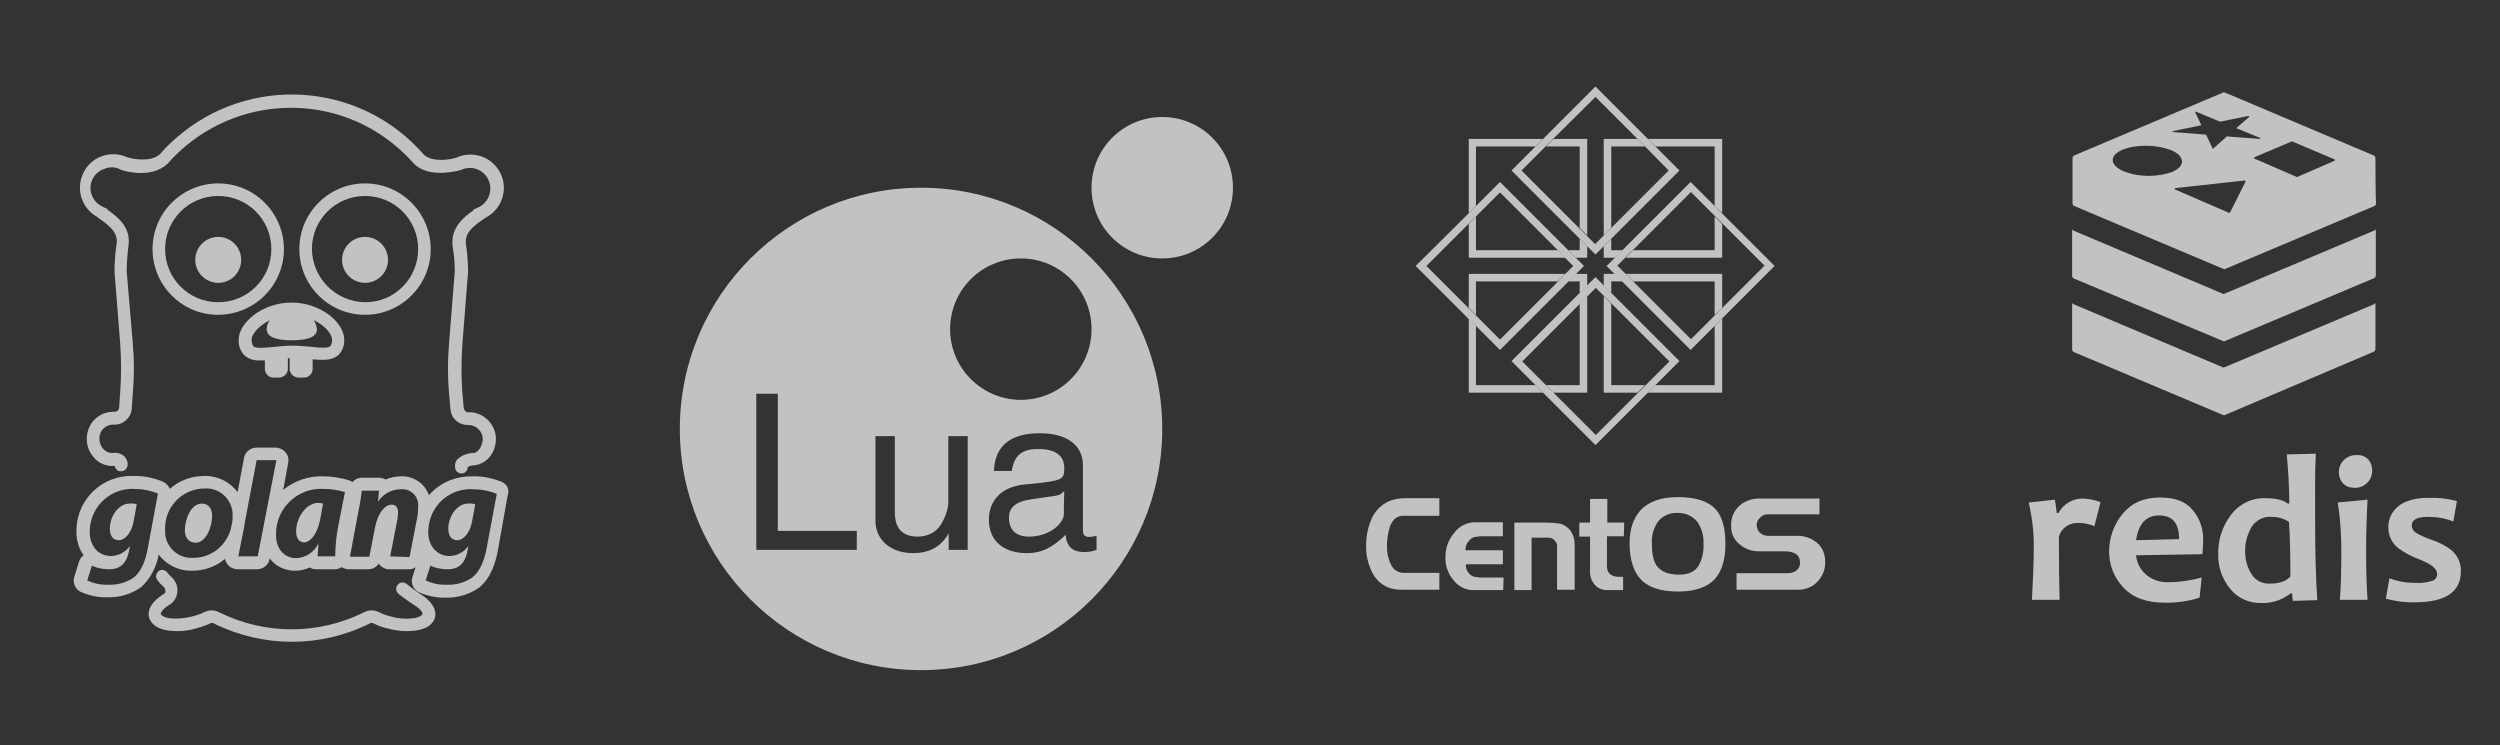 <?xml version="1.0" encoding="utf-8"?>
<!-- Generator: Adobe Illustrator 21.1.0, SVG Export Plug-In . SVG Version: 6.00 Build 0)  -->
<svg version="1.1" id="Layer_1" xmlns="http://www.w3.org/2000/svg" xmlns:xlink="http://www.w3.org/1999/xlink" x="0px" y="0px"
	 viewBox="0 0 696.5 207.6" style="enable-background:new 0 0 696.5 207.6;" xml:space="preserve">
<rect x="0" y="0" width="696.5" height="207.6" fill="#333333" stroke="none"/>
<style type="text/css">
	.st0{fill:none;}
	.st1{opacity:0.7;fill:#FFFFFF;enable-background:new    ;}
	.st2{opacity:0.7;}
	.st3{fill:#FFFFFF;}
	.st4{opacity:0.7;fill:#FFFFFF;}
</style>
<title>golang-centos-redis</title>
<rect class="st0" width="696.5" height="207.6"/>
<g>
	<path id="text5083-9" class="st1" d="M401,164.3h-10.7c-1.1,0-2.2-0.2-3.2-0.5c-2.2-0.8-3.9-2.4-4.9-4.5c-1.1-2.3-1.7-4.9-1.6-7.4
		c0-2.5,0.5-5,1.5-7.3c0.9-2.1,2.5-3.8,4.5-4.8c1.5-0.7,3.1-1,4.7-1h9.7v4.9h-10.1c-1.6,0-2.8,0.9-3.6,2.8c-0.6,1.8-0.9,3.8-0.9,5.7
		c0,1.7,0.3,3.4,1.1,5c0.6,1.5,2,2.4,3.6,2.4h9.9L401,164.3 M418.8,164.4h-8.5c-2.1,0-4.1-1.1-5.4-2.8c-1.5-1.8-2.3-4.1-2.2-6.4
		c0-2.5,0.8-4.9,2.5-6.8c1.3-1.8,3.4-2.8,5.5-2.9h8v3.9h-5.9c-0.6,0-1.3,0.1-1.9,0.2c-0.5,0.1-1,0.4-1.4,0.8
		c-0.8,0.8-1.3,1.8-1.2,2.9h10.4v3.9h-10.3c0,0.5,0,1,0.2,1.5c0.2,0.5,0.5,0.9,0.8,1.2c0.4,0.4,0.9,0.7,1.4,0.8
		c0.7,0.1,1.3,0.2,2,0.2h6.1L418.8,164.4 M438.6,164.3h-4.8v-12.3c0-0.3-0.1-0.6-0.2-0.8c-0.2-0.3-0.4-0.5-0.6-0.8
		c-0.4-0.4-1-0.6-1.6-0.6h-4.7v14.6h-4.8v-18.8h9.2c1.2,0,2.4,0.1,3.6,0.3c1.1,0.3,2.1,1,2.8,1.9c0.8,1.1,1.2,2.4,1.2,3.8V164.3
		 M452.4,149.4h-4.7v8.6c0,0.7,0.3,1.4,0.8,1.9c0.6,0.5,1.5,0.8,2.3,0.8h1.4v3.7h-4.5c-1.3,0-2.6-0.5-3.4-1.5
		c-0.5-0.6-0.9-1.2-1.1-2c-0.2-0.8-0.3-1.7-0.2-2.6v-8.8h-3v-3.9h3v-6.6h4.8v6.6h4.7L452.4,149.4 M480.7,151.6
		c0,4.9-1.3,8.5-3.9,10.6c-2.1,1.7-5.2,2.6-9.3,2.6c-4.5,0-7.8-1-10-3c-2.3-2.2-3.5-5.7-3.5-10.5c0-3.9,1.1-7,3.1-9.2
		c2.3-2.4,5.7-3.6,10.3-3.6c5,0,8.5,1.1,10.6,3.4C479.8,143.9,480.7,147.1,480.7,151.6 M474.6,151.4c0.1-2.1-0.5-4.2-1.7-6
		c-1.4-1.7-3.5-2.6-5.6-2.5c-2.2-0.1-4.3,0.9-5.5,2.6c-1.1,1.7-1.7,3.7-1.6,5.8c0,2.7,0.4,4.8,1.2,6.1c1.2,1.8,3.3,2.7,6.4,2.7
		c2.7,0,4.5-0.9,5.5-2.6C474.3,155.6,474.7,153.5,474.6,151.4 M508.5,156.4c0.1,2.1-0.7,4.1-2.1,5.6c-1.4,1.5-3.3,2.3-5.4,2.3h-17.2
		v-4.6H498c0.8,0,1.7-0.2,2.4-0.7c0.7-0.5,1.1-1.3,1.1-2.2c0-2.2-1.5-3.2-4.4-3.2H490c-2,0-3.9-0.7-5.4-2c-1.5-1.2-2.4-3.1-2.3-5.1
		c-0.1-2.1,0.7-4.1,2.2-5.5c1.6-1.5,3.8-2.2,6-2.1h16.4v4.4h-14.5c-0.8,0-1.5,0.3-2,0.9c-0.6,0.5-1,1.2-1,2c0,0.8,0.3,1.6,0.9,2.2
		c0.6,0.6,1.5,0.9,2.3,0.9h7.9c2.1-0.1,4.2,0.6,5.8,2C507.7,152.5,508.5,154.4,508.5,156.4"/>
	<g class="st2">
		<polygon class="st0" points="450,76.3 447.7,74.1 450,71.8 446.8,71.8 446.8,68.6 444.5,70.8 442.2,68.6 442.2,71.8 439,71.8 
			441.3,74.1 439,76.3 442.2,76.3 442.2,79.6 444.5,77.3 446.8,79.6 446.8,76.3 		"/>
		<polygon class="st3" points="442.2,68.6 440.1,66.5 440.1,69.7 436.9,69.7 439,71.8 442.2,71.8 		"/>
		<polygon class="st3" points="432.8,38.7 430.7,40.8 440.1,40.8 440.1,63.5 442.2,65.6 442.2,38.7 		"/>
		<polygon class="st3" points="411.2,57.4 411.2,40.8 427.8,40.8 429.9,38.7 409.2,38.7 409.2,59.4 		"/>
		<polygon class="st3" points="409.2,62.4 409.2,71.8 436.1,71.8 434,69.7 411.2,69.7 411.2,60.3 		"/>
		<polygon class="st3" points="450,71.8 452.1,69.7 448.9,69.7 448.9,66.5 446.8,68.6 446.8,71.8 		"/>
		<polygon class="st3" points="479.8,62.4 477.7,60.3 477.7,69.7 455,69.7 452.9,71.8 479.8,71.8 		"/>
		<polygon class="st3" points="461.2,40.8 477.7,40.8 477.7,57.4 479.8,59.4 479.8,38.7 459.1,38.7 		"/>
		<polygon class="st3" points="456.2,38.7 446.8,38.7 446.8,65.6 448.9,63.5 448.9,40.8 458.3,40.8 		"/>
		<polygon class="st3" points="479.8,88.7 477.7,90.8 477.7,107.3 461.2,107.3 459.1,109.4 479.8,109.4 		"/>
		<polygon class="st3" points="456.2,109.4 458.3,107.3 448.9,107.3 448.9,84.6 446.8,82.5 446.8,109.4 		"/>
		<polygon class="st3" points="452.1,78.4 450,76.3 446.8,76.3 446.8,79.6 448.9,81.7 448.9,78.4 		"/>
		<polygon class="st3" points="479.8,85.8 479.8,76.3 452.9,76.3 455,78.4 477.7,78.4 477.7,87.8 		"/>
		<polygon class="st3" points="439,76.3 436.9,78.4 440.1,78.4 440.1,81.7 442.2,79.6 442.2,76.3 		"/>
		<polygon class="st3" points="409.2,85.8 411.2,87.8 411.2,78.4 434,78.4 436.1,76.3 409.2,76.3 		"/>
		<polygon class="st3" points="427.8,107.3 411.2,107.3 411.2,90.8 409.2,88.7 409.2,109.4 429.9,109.4 		"/>
		<polygon class="st3" points="432.8,109.4 442.2,109.4 442.2,82.5 440.1,84.6 440.1,107.3 430.7,107.3 		"/>
		<path class="st3" d="M411.2,90.8l6.7,6.7l19-19l2.1-2.1l2.3-2.3l-2.3-2.3l-2.1-2.1l-19-19l-6.7,6.7l-2.1,2.1l-14.7,14.6l14.6,14.6
			L411.2,90.8z M417.9,53.6L434,69.7l2,2.1l2.3,2.3l-2.3,2.3l-2,2.1l-16.1,16.1l-6.7-6.7l-2.1-2.1l-11.7-11.7l11.7-11.7l2.1-2.1
			L417.9,53.6z"/>
		<path class="st3" d="M427.8,40.8l-6.7,6.7l19,19l2.1,2.1l2.3,2.3l2.3-2.3l2.1-2.1l19-19l-6.7-6.7l-2.1-2.1l-14.6-14.6l-14.6,14.6
			L427.8,40.8z M464.9,47.5l-16.1,16.1l-2.1,2.1l-2.3,2.3l-2.3-2.3l-2.1-2.1l-16.1-16.1l6.7-6.7l2.1-2.1L444.5,27l11.7,11.7l2.1,2.1
			L464.9,47.5z"/>
		<path class="st3" d="M477.7,57.4l-6.7-6.7l-19,19l-2.1,2.1l-2.3,2.3l2.3,2.3l2.1,2.1l19,19l6.7-6.7l2.1-2.1l14.6-14.6l-14.6-14.6
			L477.7,57.4z M471.1,94.5L455,78.4l-2.1-2.1l-2.3-2.3l2.3-2.3l2.1-2.1l16.1-16.1l6.7,6.7l2.1,2.1l11.7,11.7l-11.7,11.7l-2.1,2.1
			L471.1,94.5z"/>
		<path class="st3" d="M461.2,107.3l6.7-6.7l-19-19l-2.1-2.1l-2.3-2.3l-2.3,2.3l-2.1,2.1l-19,19l6.7,6.7l2.1,2.1l14.6,14.6
			l14.6-14.6L461.2,107.3z M424.1,100.7l16.1-16.1l2.1-2.1l2.3-2.3l2.3,2.3l2.1,2.1l16.1,16.1l-6.7,6.7l-2.1,2.1l-11.7,11.7
			l-11.7-11.7l-2.1-2.1L424.1,100.7z"/>
	</g>
</g>
<g id="Layer_2-2" class="st2">
	<g id="Layer_1-2-2">
		<path class="st3" d="M79.1,69.4c0-10.1-8.2-18.3-18.3-18.3c-10.1,0-18.3,8.2-18.3,18.3c0,10.1,8.2,18.3,18.2,18.3l0,0
			C70.9,87.7,79.1,79.5,79.1,69.4z M60.8,84.2c-8.2,0-14.8-6.6-14.8-14.8c0-8.2,6.6-14.8,14.8-14.8c8.2,0,14.8,6.6,14.8,14.8
			S69,84.2,60.8,84.2C60.8,84.2,60.8,84.2,60.8,84.2z"/>
		<circle class="st3" cx="60.8" cy="72.4" r="6.4"/>
		<path class="st3" d="M120,69.4c0-10.1-8.2-18.3-18.3-18.3s-18.3,8.2-18.3,18.3c0,10.1,8.2,18.3,18.3,18.3c0,0,0,0,0,0l0,0
			C111.8,87.7,120,79.5,120,69.4z M86.9,69.4c0-8.2,6.6-14.8,14.8-14.8c8.2,0,14.8,6.6,14.8,14.8c0,8.2-6.6,14.8-14.7,14.8h-0.1
			C93.6,84.1,87,77.5,86.9,69.4L86.9,69.4z"/>
		<circle class="st3" cx="101.7" cy="72.4" r="6.4"/>
		<path class="st3" d="M83.2,105.2h1.5c1.3,0,2.4-1.1,2.4-2.4v-2.7c3,0.3,5.5,0.3,7.2-1.2c1.1-1.1,1.7-2.7,1.6-4.3
			c0-4.7-6.5-10.3-14.7-10.3s-14.7,5.7-14.7,10.3c-0.1,1.7,0.5,3.3,1.7,4.5c1.2,1,2.7,1.4,4.2,1.3h1.4v2.5c0.1,1.3,1.1,2.3,2.4,2.3
			h1.5c1.3,0,2.5-1.1,2.5-2.4v-3h0.5v3.1C80.8,104.2,81.9,105.2,83.2,105.2z M70.6,96.5c-0.4-0.6-0.5-1.2-0.5-1.9
			c0-1.5,2-3.9,5.1-5.4c-0.6,0.7-0.9,1.6-0.9,2.5c0,2.4,3.1,3.1,7,3.1s7-0.7,7-3.1c-0.1-0.9-0.4-1.8-0.9-2.5
			c3.2,1.5,5.1,3.9,5.1,5.4c0.1,0.6-0.1,1.2-0.4,1.8c-0.7,0.7-3.2,0.5-5.5,0.2c-1.6-0.1-3.3-0.3-5.3-0.3c-1.8,0-3.6,0.2-5.4,0.4
			C73.6,96.9,71.3,97.1,70.6,96.5L70.6,96.5z"/>
		<path class="st3" d="M27.2,60.6L27.2,60.6c3.3,2.2,5.7,4.2,5.3,7.2c-0.4,2.6-0.6,5.3-0.6,7.9l1.6,20.2c0.3,4.4,0.3,8.8,0,13.2
			l-0.3,4.4c0,0.7-0.6,1.2-1.2,1.2c-0.9,0-1.9,0.1-2.8,0.4c-2.4,0.8-4.2,2.8-4.8,5.3c-0.6,2.5,0,5.1,1.7,7c1.4,1.7,3.6,2.6,5.8,2.4
			H32c0.1,0.8,0.7,1.4,1.4,1.5h0.3c0.9,0,1.6-0.6,1.8-1.4c0.2-1-0.1-1.9-0.8-2.7c-0.8-0.8-2.1-1.2-3.2-1c-1.1,0.1-2.1-0.4-2.8-1.2
			c-0.9-1.1-1.2-2.5-0.9-3.8c0.3-1.3,1.3-2.3,2.5-2.7c0.5-0.2,1-0.2,1.5-0.2c2.5,0.1,4.7-1.9,4.9-4.4l0.3-4.4
			c0.4-4.6,0.4-9.2,0-13.8l-1.7-20c0-2.4,0.2-4.9,0.5-7.3c0.7-5-2.9-7.9-5.9-10v-0.2l-1.3-0.6c-2.4-1.1-3.8-3.7-3.3-6.3
			c0.4-2,1.9-3.7,3.9-4.3c1.5-0.6,3.1-0.5,4.5,0.3l0.6,0.2c1.7,0.5,8.3,2,12.4-1.9c16.6-18.9,45.4-20.9,64.3-4.3
			c1.6,1.4,3,2.8,4.4,4.4c3.8,3.6,10.2,2.3,12.1,1.9l0,0l0.8-0.2c1.4-0.7,3.1-0.8,4.5-0.3c1.9,0.7,3.3,2.3,3.7,4.3
			c0.5,2.6-0.8,5.3-3.3,6.4l-1.3,0.6v0.2c-2.9,2-6.4,5-5.8,10c0.4,2.3,0.6,4.7,0.6,7l-1.6,20.2c-0.4,4.6-0.4,9.2,0,13.8l0.4,4.4
			c0.2,2.6,2.4,4.5,5,4.4c2.2,0,4,1.8,4,4c0,0.4-0.1,0.7-0.2,1.1c-0.3,1.2-1.2,2.6-2.3,2.7c-1.8,0-3.5,0.7-4.7,1.9
			c-0.4,0.5-0.6,1.2-0.5,1.9c-0.1,1,0.6,1.8,1.6,1.9c1,0.1,1.8-0.6,1.9-1.6c0-0.1,0-0.1,0-0.2c0.7-0.3,1.4-0.5,2.2-0.5
			c2.7-0.5,4.8-2.6,5.4-5.3c1.1-4-1.3-8.1-5.3-9.2c-0.6-0.2-1.3-0.3-1.9-0.2l0,0c-0.7,0.1-1.4-0.5-1.5-1.2l-0.4-4.4
			c-0.3-4.4-0.3-8.8,0-13.2l1.6-20.3c0-2.6-0.2-5.2-0.6-7.8c-0.4-3.1,2-5,5.4-7.3c4.6-2.3,6.5-7.9,4.2-12.5
			c-1.1-2.1-2.9-3.8-5.2-4.6c-2.3-0.8-4.8-0.7-7,0.3l0,0c-2.1,0.7-6.8,1.3-9.1-0.8C100.4,22.7,69.4,20.6,49,38.5
			c-1.6,1.4-3.1,2.9-4.4,4.4c-2.3,2.2-7,1.6-9.2,0.9l0,0c-2.2-1-4.7-1.1-7-0.3c-4.8,1.7-7.3,7.1-5.6,11.9c0.8,2.2,2.4,4.1,4.6,5.2
			L27.2,60.6z"/>
		<path class="st3" d="M117.1,165.5c-0.3-0.2-2.2-1.5-3.8-2.8c-0.7-0.6-1.8-0.6-2.5,0.2c-0.6,0.7-0.6,1.8,0.2,2.5
			c0.1,0.1,0.1,0.1,0.2,0.2l0,0c0.8,0.6,3.5,2.6,4.1,2.9c2,1.2,2.5,2.3,2.4,2.6s-0.7,0.8-2.2,1.1c-2.1,0.3-4.3,0.2-6.4-0.4
			c-1.3-0.3-2.5-0.7-3.6-1.3c-1.3-0.6-2.8-0.6-4.1,0.1c-12.7,6.3-27.6,6.3-40.3,0c-1.3-0.7-2.8-0.7-4.1-0.1c-1.2,0.6-2.4,1-3.7,1.3
			c-2.1,0.5-4.2,0.7-6.3,0.4c-1.5-0.3-2.1-0.8-2.2-1.1s0.4-1.4,2.4-2.6c1.2-0.7,2-2,2.2-3.4c0.2-1.5-0.3-2.9-1.3-4l-0.5-0.5
			c-0.4-0.4-0.7-0.7-1-1.1c-0.6-0.8-1.7-1-2.4-0.4s-1,1.7-0.4,2.4l0.1,0.2c0.4,0.5,0.8,1,1.3,1.4l0.5,0.5c0.3,0.3,0.4,0.7,0.4,1.1
			c0,0.3-0.2,0.7-0.5,0.8c-3.1,1.9-4.6,4.2-4.1,6.4c0.3,1.1,1.2,3,4.9,3.7c2.6,0.4,5.3,0.3,7.8-0.4c1.5-0.4,3-0.9,4.3-1.5
			c0.3-0.2,0.7-0.2,1.1,0c13.7,6.8,29.8,6.8,43.4,0c0.3-0.2,0.7-0.2,1.1,0c1.4,0.7,2.9,1.2,4.4,1.5c2.6,0.7,5.2,0.8,7.8,0.4
			c3.7-0.7,4.7-2.6,4.9-3.7C121.7,169.8,120.2,167.4,117.1,165.5z"/>
		<path class="st3" d="M30.6,147.3c0,1.9,0.8,3.2,2.5,3.2c1.7,0,3.5-2,4.1-5.1l0.9-4.9c-0.6-0.2-1.3-0.3-2-0.2
			C33,140.3,30.6,143.9,30.6,147.3z"/>
		<path class="st3" d="M56.2,140.3c-3.1,0-4.7,4.6-4.7,7.4c0,2.1,1.1,3.5,3,3.5c2.9,0,4.6-4.4,4.6-7.5
			C59.1,142.1,58.4,140.3,56.2,140.3z"/>
		<path class="st3" d="M82.5,148c0,1.8,0.7,3.1,2.2,3.1s3.6-1.8,4.5-6.4l0.8-4.4c-0.5-0.1-1-0.2-1.5-0.2
			C85,140.3,82.5,144.5,82.5,148z"/>
		<path class="st3" d="M139.7,134.2c-2.6-1-5.4-1.6-8.1-1.5c-4.3-0.1-8.4,1.5-11.4,4.5c-0.3,0.3-0.5,0.5-0.7,0.8
			c-1.1-3.3-4.3-5.4-7.7-5.3c-1.5,0-3,0.3-4.4,0.9c-0.5-0.3-1.1-0.5-1.8-0.5h-4.8c-1,0-1.9,0.4-2.6,1.2c-0.3-0.2-0.6-0.4-1-0.5
			c-2.3-0.7-4.7-1.1-7.2-1.1c-4-0.1-8,1.2-11.1,3.8l1.4-7.6c0.4-1.9-0.9-3.7-2.8-4.1c-0.2,0-0.5-0.1-0.7-0.1h-5.3
			c-1.7,0-3.2,1.2-3.5,2.8l-1.8,9.6c-2.2-2.9-5.6-4.6-9.3-4.5c-3.6,0-7,1.3-9.6,3.6c-0.4-1-1.2-1.7-2.1-2.1c-2.6-1-5.4-1.6-8.1-1.5
			c-8.4-0.3-15.4,6.2-15.8,14.6c0,0.4,0,0.7,0,1.1c0,2.3,0.7,4.6,2,6.4c-0.6,0.4-1,1-1.3,1.8l-1.3,4.2c-0.5,1.6,0.2,3.3,1.6,4.1
			c2.4,1.1,5.1,1.7,7.7,1.6c3.3,0.1,6.6-0.9,9.3-2.8c2.6-2.4,4.3-5.6,4.9-9.1c2.2,2.9,5.6,4.6,9.3,4.5c3.4,0,6.6-1.1,9.2-3.3
			c0.3,1.7,1.8,2.9,3.5,2.9h5.4c1.7,0,3.2-1.2,3.5-2.8v-0.3c1.6,2.2,4.2,3.5,7,3.5c1.5,0,2.9-0.3,4.2-0.9c0.5,0.3,1.1,0.5,1.8,0.5h5
			c0.8,0,1.5-0.2,2.1-0.6c0.6,0.4,1.3,0.6,2,0.6h5.4c1.2,0,2.3-0.6,2.9-1.6l0.2,0.3c0.7,0.8,1.7,1.3,2.7,1.3h5.5
			c0.7,0,1.4-0.2,1.9-0.6l-0.9,2.8c-0.5,1.6,0.2,3.3,1.6,4.1c2.4,1.1,5.1,1.7,7.7,1.6c3.3,0.1,6.6-0.9,9.3-2.8
			c3.4-2.8,4.6-7.2,5.2-10.3l2.7-15.2C142.1,136.4,141.2,134.8,139.7,134.2z M37.4,160.8c-2.1,1.5-4.6,2.2-7.1,2.1
			c-2.1,0.1-4.1-0.3-6-1.2l1.3-4.1c1.5,0.7,3.2,1,4.8,1c2.7,0,4.7-1.2,5.5-4.9l0.3-1.6l0,0c-1.2,1.7-3.2,2.8-5.3,2.8
			c-3.7,0-5.9-3-5.9-6.6c-0.1-6.5,5-11.9,11.5-12.1h0.7c2.3,0,4.6,0.4,6.8,1.3l-2.8,15.1C40.6,156,39.5,159,37.4,160.8z M53.8,155.4
			c-4,0.3-7.5-2.8-7.8-6.8c0-0.3,0-0.6,0-0.9c-0.3-6.1,4.4-11.3,10.5-11.6h0.5c4-0.3,7.5,2.8,7.8,6.8c0,0.3,0,0.5,0,0.8
			c0,0.6,0,1.2-0.1,1.8l-0.4,1.9C63,152.1,58.7,155.5,53.8,155.4z M66.4,155l1.4-7.1c0.1-0.6,0.3-1.2,0.3-1.8l3.4-17.9H77L71.8,155
			L66.4,155z M88.5,155c0-1.1,0.2-2.3,0.2-3.6l0,0c-1.1,2.4-3.5,4-6.2,4.1c-3.3,0-5.6-2.6-5.6-6.4c-0.2-6.9,5.2-12.6,12-12.9
			c0,0,0,0,0,0c0.4,0,0.8,0,1.1,0c2.1,0,4.1,0.3,6.1,0.9l-1.9,9.6c-0.5,2.7-0.8,5.5-0.8,8.3H88.5z M108.7,155l2-10.2
			c0.1-0.7,0.2-1.3,0.2-2c0-1.3-0.5-2.2-1.8-2.2c-1.8,0-3.8,2.2-4.6,6.3l-1.6,8.2h-5.4l2.3-12.4c0.5-2.3,0.8-4.3,1-6h4.8l-0.3,3.1
			l0,0c1.4-2.2,3.8-3.5,6.4-3.5c2.5-0.2,4.6,1.6,4.8,4.1c0,0.3,0,0.7,0,1c0,1-0.1,2.1-0.3,3.1l-0.2,0.9l0,0l-1.9,9.8L108.7,155z
			 M135.6,152.6c-0.6,3.4-1.8,6.4-3.9,8.2c-2.1,1.5-4.6,2.2-7.1,2.1c-2.1,0.1-4.1-0.3-6-1.2l1.3-4.1c1.5,0.7,3.2,1,4.8,1
			c2.7,0,4.7-1.2,5.5-4.9l0.3-1.6l0,0c-1.2,1.7-3.2,2.8-5.3,2.8c-3.6,0-5.9-3-5.9-6.6c0-0.7,0.1-1.5,0.2-2.2l0,0
			c1-5.9,6.2-10.1,12.1-9.8c2.3,0,4.7,0.4,6.8,1.3L135.6,152.6z"/>
		<path class="st3" d="M124.9,147.3c0,1.9,0.8,3.2,2.5,3.2s3.5-2,4.1-5.1l0.9-4.9c-0.6-0.2-1.3-0.3-2-0.2
			C127.3,140.3,124.9,143.9,124.9,147.3z"/>
	</g>
</g>
<path class="st1" d="M661.7,84.4c-0.1,0.2-0.2,0.4-0.4,0.4l-41.5,17.5c-0.1,0-0.2,0.1-0.3,0.1c-0.1,0-0.2,0-0.3-0.1l-41.4-17.5
	c-0.2-0.1-0.4-0.2-0.4-0.4c-0.1,0.1-0.1,0.2-0.1,0.4v12.5c0,0.3,0.2,0.7,0.5,0.8l41.5,17.5c0.1,0,0.2,0.1,0.3,0.1
	c0.1,0,0.2,0,0.3-0.1L661.3,98c0.3-0.1,0.5-0.5,0.5-0.8V84.7C661.8,84.6,661.8,84.5,661.7,84.4L661.7,84.4z M661.7,63.9
	c-0.1,0.2-0.2,0.4-0.4,0.4l-41.5,17.5c-0.1,0-0.2,0.1-0.3,0.1c-0.1,0-0.2,0-0.3-0.1l-41.4-17.5c-0.2-0.1-0.4-0.2-0.4-0.4
	c-0.1,0.1-0.1,0.2-0.1,0.4v12.5c0,0.4,0.2,0.7,0.5,0.8L619.3,95c0.1,0,0.2,0.1,0.3,0.1c0.1,0,0.2,0,0.3-0.1l41.5-17.5
	c0.3-0.1,0.5-0.5,0.5-0.8V64.3C661.9,64.2,661.8,64,661.7,63.9L661.7,63.9z M661.8,44.1c0-0.4-0.2-0.7-0.5-0.8l-41.4-17.5
	c-0.1,0-0.2-0.1-0.3-0.1c-0.1,0-0.2,0-0.3,0.1l-41.4,17.5c-0.3,0.1-0.5,0.5-0.5,0.8v12.5c0,0.4,0.2,0.7,0.5,0.8l41.5,17.5
	c0.1,0,0.2,0.1,0.3,0.1c0.1,0,0.2,0,0.3-0.1l41.5-17.5c0.3-0.1,0.5-0.5,0.5-0.8C661.8,56.2,661.8,44.5,661.8,44.1L661.8,44.1z
	 M605.4,36.5l7.9-1.6l-1.7-3.6c0-0.1,0-0.1,0-0.2c0.1,0,0.1,0,0.2,0l6.7,2.8l7.9-1.6c0.1,0,0.1,0,0.2,0.1c0,0.1,0,0.2,0,0.2
	l-3.6,3.1l6.6,2.7c0.1,0,0.1,0.1,0.1,0.2c0,0.1-0.1,0.1-0.2,0.1l-9.1-0.7l-3.8,3.4c0,0-0.1,0-0.1,0l0,0c-0.1,0-0.1,0-0.1-0.1
	l-1.8-3.8l-9.1-0.7c-0.1,0-0.2-0.1-0.2-0.2S605.3,36.5,605.4,36.5L605.4,36.5z M598.7,49c-2.4,0-4.9-0.4-7.1-1.3c-1.9-0.8-3-2-3-3.1
	s1-2.2,2.8-2.9c2-0.8,4.2-1.1,6.4-1.1c2.4,0,4.8,0.4,7,1.2c2,0.8,3.1,2,3.1,3.2s-1,2.1-2.7,2.9C603.2,48.6,601,49,598.7,49z
	 M625.6,50.6l-4.3,8.6c0,0.1-0.1,0.1-0.2,0.1h-0.1l-15-6.5c-0.1-0.1-0.1-0.2-0.1-0.3c0,0,0.1-0.1,0.1-0.1l19.3-2.1
	c0.1,0,0.2,0,0.2,0.1C625.7,50.5,625.7,50.6,625.6,50.6L625.6,50.6z M650.4,44.8L640,49.3h-0.1l-11.8-5.1c-0.1,0-0.1-0.1-0.1-0.2
	c0-0.1,0-0.1,0.1-0.2l10.4-4.4c0,0,0.1,0,0.1,0l11.8,5c0.1,0,0.1,0.1,0.1,0.2C650.5,44.7,650.5,44.7,650.4,44.8L650.4,44.8z"/>
<g class="st2">
	<path class="st3" d="M573.5,142.9H573c0-0.4-0.2-1.6-0.5-3.7l-7.3,0.8c1,4.3,1.5,8.6,1.4,13c0,3.7-0.2,8.4-0.5,14.1h7.7
		c-0.1-4.1-0.2-10-0.2-17.6c0.7-2.4,3-4,5.6-3.8c1.5,0,2.9,0.3,4.3,0.9l1.7-6.7c-1.5-0.6-3.1-0.9-4.7-1
		C577.6,138.8,574.9,140.3,573.5,142.9z"/>
	<path class="st3" d="M601.8,138.6c-4.5,0-7.9,1.5-10.4,4.5c-2.5,3-3.8,6.7-3.8,10.6c0,3.7,1.4,7.3,4,10c2.6,2.8,6.4,4.2,11.4,4.2
		c3.3,0.1,6.7-0.4,9.8-1.4l0.6-5.6c-3,0.8-6.1,1.3-9.2,1.3c-2.3,0.1-4.5-0.6-6.3-2.1c-1.6-1.4-2.6-3.3-2.8-5.4l18.5-0.3
		c0.1-1.6,0.2-2.9,0.2-3.8c0.1-3.1-0.9-6.2-3-8.6C608.9,139.7,605.9,138.6,601.8,138.6z M595.1,150.5c0.7-4.6,2.8-6.9,6.4-6.9
		c3.8,0,5.6,2.2,5.6,6.6L595.1,150.5z"/>
	<path class="st3" d="M645.2,126.4l-8.1,0.2c0.4,4.6,0.7,9.1,0.7,13.7h-0.4c-1.3-1-3.4-1.5-6.1-1.5c-3.8-0.2-7.5,1.6-9.8,4.7
		c-2.4,3.2-3.6,7-3.5,11c-0.1,3.4,1.1,6.8,3.3,9.5c2.1,2.7,5.4,4.1,8.8,4c2.9,0.1,5.8-0.9,8.1-2.7h0.4c0,0.7,0.1,1.4,0.2,2.1
		l6.8-0.2c-0.4-5.8-0.6-12.9-0.6-21.4S644.9,130.9,645.2,126.4z M632.3,162.6c-2,0.1-3.9-0.9-5-2.6c-1.2-1.9-1.8-4-1.8-6.3
		c-0.1-2.4,0.6-4.8,1.8-6.9c1.2-1.9,3.4-3,5.6-2.8c1.7,0,3.3,0.4,4.8,1.4c0.3,4,0.4,9.1,0.4,15.2C637,161.9,635.1,162.6,632.3,162.6
		z"/>
	<path class="st3" d="M656.7,126.8c-2.6-0.2-4.9,1.8-5.1,4.4c0,0.1,0,0.3,0,0.4c0,1.1,0.4,2.2,1.1,3c0.8,0.9,2,1.3,3.2,1.3
		c1.4,0.1,2.8-0.5,3.7-1.5c0.9-0.9,1.3-2.2,1.3-3.4c0-1.1-0.4-2.2-1.1-3C659,127.2,657.9,126.7,656.7,126.8z"/>
	<path class="st3" d="M659.6,139.2l-8.3,0.8c0.7,4.4,1,8.9,1,13.4c0,5.1-0.1,9.7-0.4,13.7h7.7c-0.3-4.2-0.4-8.7-0.4-13.7
		C659.2,147.6,659.4,142.9,659.6,139.2z"/>
	<path class="st3" d="M683,153.3c-1.8-1.4-3.9-2.4-6.1-3.1c-1.4-0.5-2.7-1.1-4-1.9c-0.6-0.4-1-1.2-1-1.9c0-1.6,1.5-2.4,4.6-2.4
		c2.4,0,4.8,0.4,7,1.3l1-5.7c-2.6-0.7-5.3-1-8-0.9c-3.6,0-6.4,0.8-8.3,2.3c-1.9,1.5-2.9,3.8-2.8,6.1c0,2.1,1,4.2,2.6,5.5
		c1.9,1.4,3.9,2.5,6.2,3.3c3.2,1.3,4.8,2.6,4.8,4c0,0.9-0.5,1.6-1.3,1.9c-1.5,0.5-3.2,0.7-4.8,0.6c-2.4,0-4.9-0.4-7.2-1.3l-1,5.7
		c2.7,0.7,5.4,1.1,8.1,1c8.5,0,12.8-2.9,12.8-8.6C685.7,156.9,684.7,154.8,683,153.3z"/>
</g>
<g>
	<path class="st4" d="M343.5,52.3c0-10.9-8.8-19.7-19.7-19.7c-10.9,0-19.7,8.8-19.7,19.7c0,10.9,8.8,19.7,19.7,19.7
		C334.7,72,343.5,63.2,343.5,52.3L343.5,52.3z"/>
	<g class="st2">
		<path class="st3" d="M256.6,52.3c-37.1,0-67.2,30.1-67.2,67.2s30.1,67.2,67.2,67.2s67.2-30.1,67.2-67.2l0,0
			C323.8,82.4,293.7,52.3,256.6,52.3z M238.7,153.2h-28v-43.5h6v38.2h22V153.2z M269.4,153.2h-5.1v-4.6c-2.2,3.8-5.4,5.5-10,5.5
			c-6.1,0-10.4-3.7-10.4-9v-23.6l0,0v0h5.4v21.2c0,4.5,2.1,6.8,6.4,6.8c2.7,0,5.1-1.2,6.4-3.3c1.1-1.7,2.1-4.4,2.1-6.1v-18.6h5.4
			V153.2z M264.7,91.7c0-10.9,8.8-19.7,19.7-19.7c10.9,0,19.7,8.8,19.7,19.7s-8.8,19.7-19.7,19.7
			C273.6,111.4,264.7,102.6,264.7,91.7z M305.5,149.3v3.9c-1.6,0.5-2.2,0.6-3.5,0.6c-3.2,0-4.9-1.6-5.1-4.8
			c-3.9,3.7-6.7,5.1-10.8,5.1c-6.6,0-10.6-3.5-10.6-9.3c0-4.4,2.4-7.7,6.5-9.1c1.5-0.5,2.5-0.7,5.4-0.9c8.7-0.9,9.1-1.2,9.1-4.4
			c0-3.5-2.4-5.3-7.3-5.3c-4.5,0-6.7,1.8-7.3,6.1h-5c0.3-7,4.6-10.5,12.8-10.5c7.5,0,12,3.3,12,8.9v18.1c0,1.3,0.5,1.9,1.8,1.9
			C304.2,149.5,304.6,149.5,305.5,149.3L305.5,149.3z"/>
		<path class="st3" d="M292.9,138.3l-5.6,0.8c-4.2,0.6-6.2,2.2-6.2,5.1c0,3.5,2,5.3,5.6,5.3c4,0,7.8-1.9,9.3-4.8
			c0.4-0.8,0.4-1,0.4-2.6v-1.5l0.1-3.6v-0.1c-0.1,0-0.3,0.2-0.5,0.3C295.7,137.8,294.6,138.1,292.9,138.3z"/>
	</g>
</g>
</svg>
